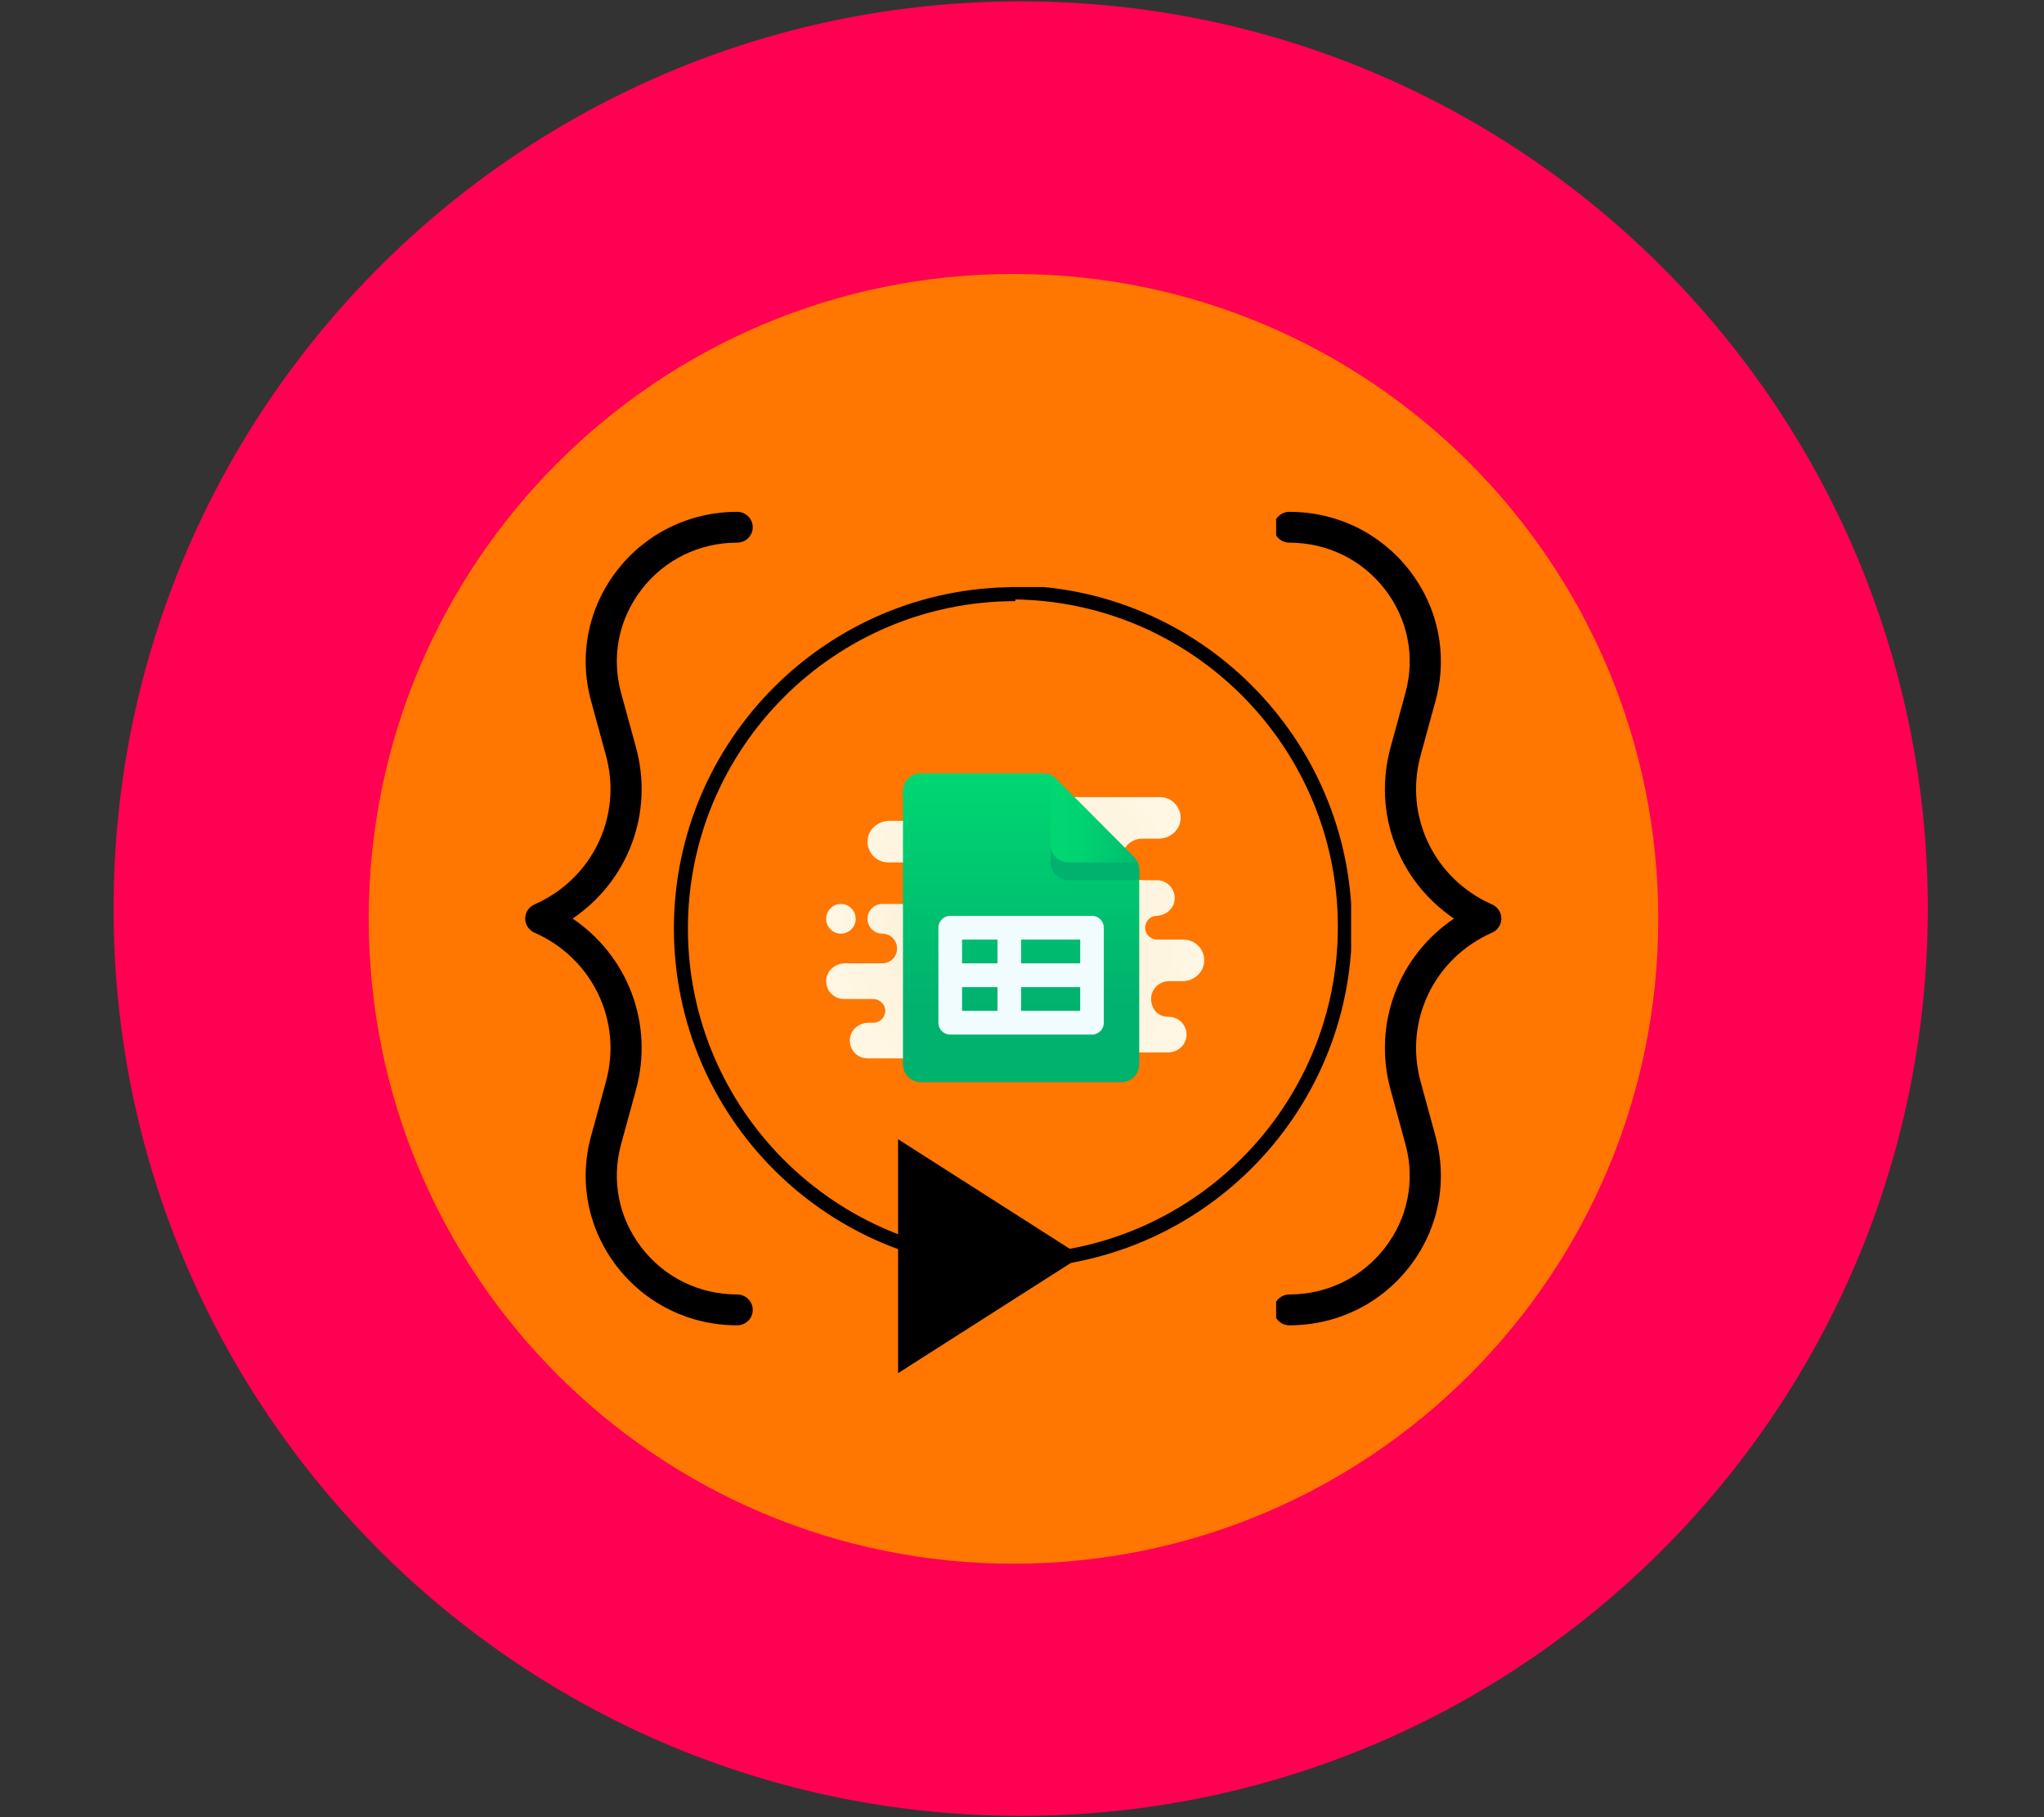 <svg xmlns="http://www.w3.org/2000/svg" xmlns:xlink="http://www.w3.org/1999/xlink" width="225" zoomAndPan="magnify" viewBox="0 0 168.75 150" height="200" preserveAspectRatio="xMidYMid meet" version="1.0"><rect x="0" y="0" width="168.75" height="150" fill="#333333" stroke="none"/><defs><clipPath id="id1"><path d="M 9 0.109 L 160 0.109 L 160 149.887 L 9 149.887 Z M 9 0.109 " clip-rule="nonzero"/></clipPath><clipPath id="id2"><path d="M 43.363 42.164 L 62.152 42.164 L 62.152 109.488 L 43.363 109.488 Z M 43.363 42.164 " clip-rule="nonzero"/></clipPath><clipPath id="id3"><path d="M 105.355 42.164 L 123.945 42.164 L 123.945 109.488 L 105.355 109.488 Z M 105.355 42.164 " clip-rule="nonzero"/></clipPath><clipPath id="id4"><path d="M 55.637 48.461 L 83.816 48.461 L 83.816 104.824 L 55.637 104.824 Z M 55.637 48.461 " clip-rule="nonzero"/></clipPath><clipPath id="id5"><path d="M 83.43 48.461 L 111.547 48.461 L 111.547 104.688 L 83.43 104.688 Z M 83.43 48.461 " clip-rule="nonzero"/></clipPath><clipPath id="id6"><path d="M 68.156 65 L 99.469 65 L 99.469 88 L 68.156 88 Z M 68.156 65 " clip-rule="nonzero"/></clipPath><clipPath id="id7"><path d="M 95.254 83.281 C 95.496 83.719 95.988 83.938 96.488 83.934 C 97.344 83.93 98.027 84.66 97.953 85.531 C 97.887 86.305 97.195 86.875 96.422 86.875 L 91.617 86.875 L 91.617 87.363 L 71.621 87.363 C 70.785 87.363 70.113 86.664 70.16 85.816 C 70.199 85.02 70.91 84.422 71.703 84.422 L 72.109 84.422 C 72.699 84.422 73.168 83.891 73.07 83.277 C 72.992 82.797 72.543 82.461 72.055 82.461 L 69.668 82.461 C 68.836 82.461 68.164 81.762 68.207 80.914 C 68.25 80.117 68.961 79.52 69.754 79.52 L 72.84 79.52 C 73.512 79.52 74.059 78.973 74.059 78.297 C 74.059 77.617 73.512 77.07 72.84 77.07 C 72.168 77.07 71.621 76.523 71.621 75.844 C 71.621 75.168 72.168 74.617 72.84 74.617 L 76.984 74.617 L 76.984 71.188 L 73.328 71.188 C 72.355 71.188 71.57 70.367 71.621 69.379 C 71.672 68.453 72.5 67.758 73.426 67.758 L 76.984 67.758 L 76.984 65.797 L 95.766 65.797 C 96.738 65.797 97.52 66.613 97.469 67.602 C 97.422 68.531 96.59 69.227 95.668 69.227 L 94.301 69.227 C 93.328 69.227 92.543 70.047 92.598 71.035 C 92.645 71.961 93.473 72.656 94.398 72.656 L 95.52 72.656 C 96.387 72.656 97.078 73.414 96.973 74.309 C 96.887 75.047 96.219 75.57 95.477 75.602 C 94.895 75.625 94.441 76.164 94.562 76.781 C 94.656 77.242 95.094 77.559 95.562 77.559 L 97.715 77.559 C 98.688 77.559 99.473 78.379 99.418 79.367 C 99.371 80.297 98.543 80.992 97.617 80.992 L 96.496 80.992 C 95.426 80.992 94.625 82.145 95.254 83.281 Z M 69.426 77.07 C 70.098 77.07 70.645 76.523 70.645 75.844 C 70.645 75.168 70.098 74.617 69.426 74.617 C 68.75 74.617 68.207 75.168 68.207 75.844 C 68.207 76.523 68.75 77.07 69.426 77.07 Z M 69.426 77.07 " clip-rule="nonzero"/></clipPath><radialGradient gradientTransform="matrix(0.997, 0, 0, -1.003, 68.206, -49.851)" gradientUnits="userSpaceOnUse" xlink:type="simple" r="16.137" xlink:actuate="onLoad" cx="15.647" id="id8" cy="-126.112" xlink:show="other" fx="15.647" fy="-126.112"><stop stop-opacity="1" stop-color="rgb(94.299%, 87.048%, 71.419%)" offset="0"/><stop stop-opacity="1" stop-color="rgb(94.916%, 87.833%, 73.627%)" offset="0.004"/><stop stop-opacity="1" stop-color="rgb(94.98%, 87.952%, 73.959%)" offset="0.016"/><stop stop-opacity="1" stop-color="rgb(95.07%, 88.121%, 74.249%)" offset="0.027"/><stop stop-opacity="1" stop-color="rgb(95.16%, 88.292%, 74.539%)" offset="0.039"/><stop stop-opacity="1" stop-color="rgb(95.25%, 88.463%, 74.831%)" offset="0.051"/><stop stop-opacity="1" stop-color="rgb(95.34%, 88.632%, 75.121%)" offset="0.062"/><stop stop-opacity="1" stop-color="rgb(95.43%, 88.803%, 75.41%)" offset="0.074"/><stop stop-opacity="1" stop-color="rgb(95.52%, 88.972%, 75.702%)" offset="0.086"/><stop stop-opacity="1" stop-color="rgb(95.61%, 89.143%, 75.992%)" offset="0.098"/><stop stop-opacity="1" stop-color="rgb(95.7%, 89.313%, 76.283%)" offset="0.109"/><stop stop-opacity="1" stop-color="rgb(95.79%, 89.484%, 76.573%)" offset="0.121"/><stop stop-opacity="1" stop-color="rgb(95.88%, 89.655%, 76.863%)" offset="0.133"/><stop stop-opacity="1" stop-color="rgb(95.97%, 89.824%, 77.155%)" offset="0.145"/><stop stop-opacity="1" stop-color="rgb(96.06%, 89.995%, 77.444%)" offset="0.156"/><stop stop-opacity="1" stop-color="rgb(96.152%, 90.164%, 77.734%)" offset="0.168"/><stop stop-opacity="1" stop-color="rgb(96.242%, 90.335%, 78.026%)" offset="0.18"/><stop stop-opacity="1" stop-color="rgb(96.332%, 90.506%, 78.316%)" offset="0.191"/><stop stop-opacity="1" stop-color="rgb(96.422%, 90.675%, 78.606%)" offset="0.203"/><stop stop-opacity="1" stop-color="rgb(96.512%, 90.846%, 78.897%)" offset="0.215"/><stop stop-opacity="1" stop-color="rgb(96.602%, 91.016%, 79.187%)" offset="0.227"/><stop stop-opacity="1" stop-color="rgb(96.692%, 91.187%, 79.477%)" offset="0.238"/><stop stop-opacity="1" stop-color="rgb(96.782%, 91.357%, 79.768%)" offset="0.25"/><stop stop-opacity="1" stop-color="rgb(96.857%, 91.499%, 80.009%)" offset="0.262"/><stop stop-opacity="1" stop-color="rgb(96.918%, 91.612%, 80.203%)" offset="0.27"/><stop stop-opacity="1" stop-color="rgb(96.977%, 91.725%, 80.397%)" offset="0.277"/><stop stop-opacity="1" stop-color="rgb(97.038%, 91.84%, 80.591%)" offset="0.285"/><stop stop-opacity="1" stop-color="rgb(97.098%, 91.953%, 80.785%)" offset="0.293"/><stop stop-opacity="1" stop-color="rgb(97.157%, 92.065%, 80.978%)" offset="0.301"/><stop stop-opacity="1" stop-color="rgb(97.218%, 92.18%, 81.172%)" offset="0.309"/><stop stop-opacity="1" stop-color="rgb(97.278%, 92.293%, 81.366%)" offset="0.316"/><stop stop-opacity="1" stop-color="rgb(97.339%, 92.407%, 81.558%)" offset="0.324"/><stop stop-opacity="1" stop-color="rgb(97.398%, 92.52%, 81.752%)" offset="0.332"/><stop stop-opacity="1" stop-color="rgb(97.458%, 92.633%, 81.946%)" offset="0.34"/><stop stop-opacity="1" stop-color="rgb(97.519%, 92.747%, 82.14%)" offset="0.348"/><stop stop-opacity="1" stop-color="rgb(97.612%, 92.905%, 82.416%)" offset="0.355"/><stop stop-opacity="1" stop-color="rgb(97.734%, 93.088%, 82.744%)" offset="0.375"/><stop stop-opacity="1" stop-color="rgb(97.838%, 93.234%, 83.009%)" offset="0.395"/><stop stop-opacity="1" stop-color="rgb(97.931%, 93.364%, 83.246%)" offset="0.41"/><stop stop-opacity="1" stop-color="rgb(98.024%, 93.494%, 83.482%)" offset="0.426"/><stop stop-opacity="1" stop-color="rgb(98.116%, 93.623%, 83.719%)" offset="0.441"/><stop stop-opacity="1" stop-color="rgb(98.209%, 93.753%, 83.955%)" offset="0.457"/><stop stop-opacity="1" stop-color="rgb(98.302%, 93.883%, 84.192%)" offset="0.473"/><stop stop-opacity="1" stop-color="rgb(98.395%, 94.012%, 84.428%)" offset="0.488"/><stop stop-opacity="1" stop-color="rgb(98.476%, 94.127%, 84.636%)" offset="0.504"/><stop stop-opacity="1" stop-color="rgb(98.546%, 94.225%, 84.813%)" offset="0.516"/><stop stop-opacity="1" stop-color="rgb(98.615%, 94.322%, 84.99%)" offset="0.527"/><stop stop-opacity="1" stop-color="rgb(98.685%, 94.418%, 85.167%)" offset="0.539"/><stop stop-opacity="1" stop-color="rgb(98.753%, 94.516%, 85.344%)" offset="0.551"/><stop stop-opacity="1" stop-color="rgb(98.824%, 94.614%, 85.522%)" offset="0.562"/><stop stop-opacity="1" stop-color="rgb(98.927%, 94.76%, 85.788%)" offset="0.574"/><stop stop-opacity="1" stop-color="rgb(99.066%, 94.954%, 86.142%)" offset="0.598"/><stop stop-opacity="1" stop-color="rgb(99.207%, 95.149%, 86.497%)" offset="0.621"/><stop stop-opacity="1" stop-color="rgb(99.333%, 95.328%, 86.823%)" offset="0.645"/><stop stop-opacity="1" stop-color="rgb(99.449%, 95.49%, 87.119%)" offset="0.664"/><stop stop-opacity="1" stop-color="rgb(99.568%, 95.682%, 87.457%)" offset="0.684"/><stop stop-opacity="1" stop-color="rgb(99.651%, 95.856%, 87.747%)" offset="0.723"/><stop stop-opacity="1" stop-color="rgb(99.71%, 96.034%, 88.031%)" offset="0.754"/><stop stop-opacity="1" stop-color="rgb(99.78%, 96.245%, 88.364%)" offset="0.812"/><stop stop-opacity="1" stop-color="rgb(99.835%, 96.408%, 88.622%)" offset="0.859"/><stop stop-opacity="1" stop-color="rgb(99.893%, 96.579%, 88.893%)" offset="0.895"/><stop stop-opacity="1" stop-color="rgb(99.963%, 96.79%, 89.226%)" offset="0.945"/><stop stop-opacity="1" stop-color="rgb(100%, 96.899%, 89.4%)" offset="1"/></radialGradient><clipPath id="id9"><path d="M 74 63.797 L 95 63.797 L 95 89.371 L 74 89.371 Z M 74 63.797 " clip-rule="nonzero"/></clipPath><clipPath id="id10"><path d="M 92.594 89.324 L 76.012 89.324 C 75.203 89.324 74.547 88.668 74.547 87.855 L 74.547 65.305 C 74.547 64.492 75.203 63.836 76.012 63.836 L 86.133 63.836 C 86.523 63.836 86.895 63.988 87.168 64.266 L 93.629 70.758 C 93.902 71.031 94.055 71.406 94.055 71.797 L 94.055 87.855 C 94.055 88.668 93.402 89.324 92.594 89.324 Z M 92.594 89.324 " clip-rule="nonzero"/></clipPath><linearGradient x1="33" gradientTransform="matrix(0.488, 0, 0, -0.49, 68.206, -49.851)" y1="-231.908" x2="33" gradientUnits="userSpaceOnUse" y2="-283.908" xlink:type="simple" xlink:actuate="onLoad" id="id11" xlink:show="other"><stop stop-opacity="1" stop-color="rgb(0%, 84.299%, 44.699%)" offset="0"/><stop stop-opacity="1" stop-color="rgb(0%, 84.146%, 44.682%)" offset="0.016"/><stop stop-opacity="1" stop-color="rgb(0%, 83.842%, 44.649%)" offset="0.031"/><stop stop-opacity="1" stop-color="rgb(0%, 83.539%, 44.615%)" offset="0.047"/><stop stop-opacity="1" stop-color="rgb(0%, 83.235%, 44.582%)" offset="0.062"/><stop stop-opacity="1" stop-color="rgb(0%, 82.932%, 44.548%)" offset="0.078"/><stop stop-opacity="1" stop-color="rgb(0%, 82.628%, 44.514%)" offset="0.094"/><stop stop-opacity="1" stop-color="rgb(0%, 82.324%, 44.481%)" offset="0.109"/><stop stop-opacity="1" stop-color="rgb(0%, 82.021%, 44.447%)" offset="0.125"/><stop stop-opacity="1" stop-color="rgb(0%, 81.717%, 44.414%)" offset="0.141"/><stop stop-opacity="1" stop-color="rgb(0%, 81.413%, 44.38%)" offset="0.156"/><stop stop-opacity="1" stop-color="rgb(0%, 81.11%, 44.347%)" offset="0.172"/><stop stop-opacity="1" stop-color="rgb(0%, 80.806%, 44.315%)" offset="0.188"/><stop stop-opacity="1" stop-color="rgb(0%, 80.502%, 44.281%)" offset="0.203"/><stop stop-opacity="1" stop-color="rgb(0%, 80.199%, 44.247%)" offset="0.219"/><stop stop-opacity="1" stop-color="rgb(0%, 79.895%, 44.214%)" offset="0.234"/><stop stop-opacity="1" stop-color="rgb(0%, 79.591%, 44.18%)" offset="0.25"/><stop stop-opacity="1" stop-color="rgb(0%, 79.288%, 44.147%)" offset="0.266"/><stop stop-opacity="1" stop-color="rgb(0%, 78.984%, 44.113%)" offset="0.281"/><stop stop-opacity="1" stop-color="rgb(0%, 78.68%, 44.08%)" offset="0.297"/><stop stop-opacity="1" stop-color="rgb(0%, 78.377%, 44.046%)" offset="0.312"/><stop stop-opacity="1" stop-color="rgb(0%, 78.073%, 44.012%)" offset="0.328"/><stop stop-opacity="1" stop-color="rgb(0%, 77.769%, 43.979%)" offset="0.344"/><stop stop-opacity="1" stop-color="rgb(0%, 77.466%, 43.945%)" offset="0.359"/><stop stop-opacity="1" stop-color="rgb(0%, 77.162%, 43.912%)" offset="0.375"/><stop stop-opacity="1" stop-color="rgb(0%, 76.859%, 43.878%)" offset="0.391"/><stop stop-opacity="1" stop-color="rgb(0%, 76.553%, 43.845%)" offset="0.406"/><stop stop-opacity="1" stop-color="rgb(0%, 76.25%, 43.811%)" offset="0.422"/><stop stop-opacity="1" stop-color="rgb(0%, 75.946%, 43.777%)" offset="0.438"/><stop stop-opacity="1" stop-color="rgb(0%, 75.642%, 43.744%)" offset="0.453"/><stop stop-opacity="1" stop-color="rgb(0%, 75.339%, 43.71%)" offset="0.469"/><stop stop-opacity="1" stop-color="rgb(0%, 75.035%, 43.677%)" offset="0.484"/><stop stop-opacity="1" stop-color="rgb(0%, 74.731%, 43.643%)" offset="0.5"/><stop stop-opacity="1" stop-color="rgb(0%, 74.428%, 43.61%)" offset="0.516"/><stop stop-opacity="1" stop-color="rgb(0%, 74.124%, 43.576%)" offset="0.531"/><stop stop-opacity="1" stop-color="rgb(0%, 73.82%, 43.542%)" offset="0.547"/><stop stop-opacity="1" stop-color="rgb(0%, 73.517%, 43.509%)" offset="0.562"/><stop stop-opacity="1" stop-color="rgb(0%, 73.213%, 43.475%)" offset="0.578"/><stop stop-opacity="1" stop-color="rgb(0%, 72.91%, 43.442%)" offset="0.594"/><stop stop-opacity="1" stop-color="rgb(0%, 72.606%, 43.41%)" offset="0.609"/><stop stop-opacity="1" stop-color="rgb(0%, 72.302%, 43.376%)" offset="0.625"/><stop stop-opacity="1" stop-color="rgb(0%, 71.999%, 43.343%)" offset="0.641"/><stop stop-opacity="1" stop-color="rgb(0%, 71.695%, 43.309%)" offset="0.656"/><stop stop-opacity="1" stop-color="rgb(0%, 71.391%, 43.275%)" offset="0.672"/><stop stop-opacity="1" stop-color="rgb(0%, 71.088%, 43.242%)" offset="0.688"/><stop stop-opacity="1" stop-color="rgb(0%, 70.784%, 43.208%)" offset="0.703"/><stop stop-opacity="1" stop-color="rgb(0%, 70.48%, 43.175%)" offset="0.719"/><stop stop-opacity="1" stop-color="rgb(0%, 70.177%, 43.141%)" offset="0.734"/><stop stop-opacity="1" stop-color="rgb(0%, 69.913%, 43.112%)" offset="0.75"/><stop stop-opacity="1" stop-color="rgb(0%, 69.8%, 43.1%)" offset="1"/></linearGradient><clipPath id="id12"><path d="M 86 64 L 95 64 L 95 73 L 86 73 Z M 86 64 " clip-rule="nonzero"/></clipPath><clipPath id="id13"><path d="M 89.668 67.758 C 88.859 67.758 86.742 65.137 86.742 64.324 L 86.742 71.188 C 86.742 72 87.395 72.656 88.203 72.656 L 94.055 72.656 L 94.055 71.797 C 94.055 71.586 94.008 71.379 93.922 71.188 Z M 89.668 67.758 " clip-rule="nonzero"/></clipPath><linearGradient x1="45.5" gradientTransform="matrix(0.488, 0, 0, 0.49, 68.206, 60.848)" y1="7.092" x2="45.5" gradientUnits="userSpaceOnUse" y2="24.092" xlink:type="simple" xlink:actuate="onLoad" id="id14" xlink:show="other"><stop stop-opacity="1" stop-color="rgb(0%, 84.299%, 44.699%)" offset="0"/><stop stop-opacity="1" stop-color="rgb(0%, 84.146%, 44.682%)" offset="0.016"/><stop stop-opacity="1" stop-color="rgb(0%, 83.842%, 44.649%)" offset="0.031"/><stop stop-opacity="1" stop-color="rgb(0%, 83.539%, 44.615%)" offset="0.047"/><stop stop-opacity="1" stop-color="rgb(0%, 83.235%, 44.582%)" offset="0.062"/><stop stop-opacity="1" stop-color="rgb(0%, 82.932%, 44.548%)" offset="0.078"/><stop stop-opacity="1" stop-color="rgb(0%, 82.628%, 44.514%)" offset="0.094"/><stop stop-opacity="1" stop-color="rgb(0%, 82.324%, 44.481%)" offset="0.109"/><stop stop-opacity="1" stop-color="rgb(0%, 82.021%, 44.447%)" offset="0.125"/><stop stop-opacity="1" stop-color="rgb(0%, 81.717%, 44.414%)" offset="0.141"/><stop stop-opacity="1" stop-color="rgb(0%, 81.413%, 44.38%)" offset="0.156"/><stop stop-opacity="1" stop-color="rgb(0%, 81.11%, 44.347%)" offset="0.172"/><stop stop-opacity="1" stop-color="rgb(0%, 80.806%, 44.315%)" offset="0.188"/><stop stop-opacity="1" stop-color="rgb(0%, 80.502%, 44.281%)" offset="0.203"/><stop stop-opacity="1" stop-color="rgb(0%, 80.199%, 44.247%)" offset="0.219"/><stop stop-opacity="1" stop-color="rgb(0%, 79.895%, 44.214%)" offset="0.234"/><stop stop-opacity="1" stop-color="rgb(0%, 79.591%, 44.18%)" offset="0.25"/><stop stop-opacity="1" stop-color="rgb(0%, 79.288%, 44.147%)" offset="0.266"/><stop stop-opacity="1" stop-color="rgb(0%, 78.984%, 44.113%)" offset="0.281"/><stop stop-opacity="1" stop-color="rgb(0%, 78.68%, 44.08%)" offset="0.297"/><stop stop-opacity="1" stop-color="rgb(0%, 78.377%, 44.046%)" offset="0.312"/><stop stop-opacity="1" stop-color="rgb(0%, 78.073%, 44.012%)" offset="0.328"/><stop stop-opacity="1" stop-color="rgb(0%, 77.769%, 43.979%)" offset="0.344"/><stop stop-opacity="1" stop-color="rgb(0%, 77.466%, 43.945%)" offset="0.359"/><stop stop-opacity="1" stop-color="rgb(0%, 77.162%, 43.912%)" offset="0.375"/><stop stop-opacity="1" stop-color="rgb(0%, 76.859%, 43.878%)" offset="0.391"/><stop stop-opacity="1" stop-color="rgb(0%, 76.553%, 43.845%)" offset="0.406"/><stop stop-opacity="1" stop-color="rgb(0%, 76.25%, 43.811%)" offset="0.422"/><stop stop-opacity="1" stop-color="rgb(0%, 75.946%, 43.777%)" offset="0.438"/><stop stop-opacity="1" stop-color="rgb(0%, 75.642%, 43.744%)" offset="0.453"/><stop stop-opacity="1" stop-color="rgb(0%, 75.339%, 43.71%)" offset="0.469"/><stop stop-opacity="1" stop-color="rgb(0%, 75.035%, 43.677%)" offset="0.484"/><stop stop-opacity="1" stop-color="rgb(0%, 74.731%, 43.643%)" offset="0.5"/><stop stop-opacity="1" stop-color="rgb(0%, 74.428%, 43.61%)" offset="0.516"/><stop stop-opacity="1" stop-color="rgb(0%, 74.124%, 43.576%)" offset="0.531"/><stop stop-opacity="1" stop-color="rgb(0%, 73.82%, 43.542%)" offset="0.547"/><stop stop-opacity="1" stop-color="rgb(0%, 73.517%, 43.509%)" offset="0.562"/><stop stop-opacity="1" stop-color="rgb(0%, 73.213%, 43.475%)" offset="0.578"/><stop stop-opacity="1" stop-color="rgb(0%, 72.91%, 43.442%)" offset="0.594"/><stop stop-opacity="1" stop-color="rgb(0%, 72.606%, 43.41%)" offset="0.609"/><stop stop-opacity="1" stop-color="rgb(0%, 72.302%, 43.376%)" offset="0.625"/><stop stop-opacity="1" stop-color="rgb(0%, 71.999%, 43.343%)" offset="0.641"/><stop stop-opacity="1" stop-color="rgb(0%, 71.695%, 43.309%)" offset="0.656"/><stop stop-opacity="1" stop-color="rgb(0%, 71.391%, 43.275%)" offset="0.672"/><stop stop-opacity="1" stop-color="rgb(0%, 71.088%, 43.242%)" offset="0.688"/><stop stop-opacity="1" stop-color="rgb(0%, 70.784%, 43.208%)" offset="0.703"/><stop stop-opacity="1" stop-color="rgb(0%, 70.48%, 43.175%)" offset="0.719"/><stop stop-opacity="1" stop-color="rgb(0%, 70.177%, 43.141%)" offset="0.734"/><stop stop-opacity="1" stop-color="rgb(0%, 69.913%, 43.112%)" offset="0.75"/><stop stop-opacity="1" stop-color="rgb(0%, 69.8%, 43.1%)" offset="1"/></linearGradient><clipPath id="id15"><path d="M 86 63.797 L 94 63.797 L 94 72 L 86 72 Z M 86 63.797 " clip-rule="nonzero"/></clipPath><clipPath id="id16"><path d="M 93.629 70.758 L 87.168 64.266 C 87.043 64.141 86.898 64.043 86.742 63.973 L 86.742 69.715 C 86.742 70.527 87.395 71.188 88.203 71.188 L 93.922 71.188 C 93.848 71.031 93.754 70.883 93.629 70.758 Z M 93.629 70.758 " clip-rule="nonzero"/></clipPath><linearGradient x1="38" gradientTransform="matrix(0.488, 0, 0, -0.49, 68.206, -49.851)" y1="-239.547" x2="52.721" gradientUnits="userSpaceOnUse" y2="-239.547" xlink:type="simple" xlink:actuate="onLoad" id="id17" xlink:show="other"><stop stop-opacity="1" stop-color="rgb(0%, 84.299%, 44.699%)" offset="0"/><stop stop-opacity="1" stop-color="rgb(0%, 84.135%, 44.699%)" offset="0.062"/><stop stop-opacity="1" stop-color="rgb(0%, 83.809%, 44.699%)" offset="0.125"/><stop stop-opacity="1" stop-color="rgb(0%, 83.484%, 44.699%)" offset="0.188"/><stop stop-opacity="1" stop-color="rgb(0%, 83.157%, 44.699%)" offset="0.25"/><stop stop-opacity="1" stop-color="rgb(0%, 82.831%, 44.699%)" offset="0.312"/><stop stop-opacity="1" stop-color="rgb(0%, 82.585%, 44.699%)" offset="0.344"/><stop stop-opacity="1" stop-color="rgb(0%, 82.381%, 44.687%)" offset="0.375"/><stop stop-opacity="1" stop-color="rgb(0%, 82.158%, 44.661%)" offset="0.391"/><stop stop-opacity="1" stop-color="rgb(0%, 81.96%, 44.63%)" offset="0.406"/><stop stop-opacity="1" stop-color="rgb(0%, 81.761%, 44.598%)" offset="0.422"/><stop stop-opacity="1" stop-color="rgb(0%, 81.563%, 44.568%)" offset="0.438"/><stop stop-opacity="1" stop-color="rgb(0%, 81.364%, 44.536%)" offset="0.453"/><stop stop-opacity="1" stop-color="rgb(0%, 81.166%, 44.505%)" offset="0.469"/><stop stop-opacity="1" stop-color="rgb(0%, 80.968%, 44.475%)" offset="0.484"/><stop stop-opacity="1" stop-color="rgb(0%, 80.769%, 44.443%)" offset="0.5"/><stop stop-opacity="1" stop-color="rgb(0%, 80.571%, 44.412%)" offset="0.516"/><stop stop-opacity="1" stop-color="rgb(0%, 80.373%, 44.38%)" offset="0.531"/><stop stop-opacity="1" stop-color="rgb(0%, 80.174%, 44.35%)" offset="0.547"/><stop stop-opacity="1" stop-color="rgb(0%, 79.976%, 44.319%)" offset="0.562"/><stop stop-opacity="1" stop-color="rgb(0%, 79.776%, 44.287%)" offset="0.578"/><stop stop-opacity="1" stop-color="rgb(0%, 79.578%, 44.257%)" offset="0.594"/><stop stop-opacity="1" stop-color="rgb(0%, 79.379%, 44.225%)" offset="0.609"/><stop stop-opacity="1" stop-color="rgb(0%, 79.181%, 44.194%)" offset="0.625"/><stop stop-opacity="1" stop-color="rgb(0%, 78.983%, 44.164%)" offset="0.641"/><stop stop-opacity="1" stop-color="rgb(0%, 78.784%, 44.131%)" offset="0.656"/><stop stop-opacity="1" stop-color="rgb(0%, 78.586%, 44.101%)" offset="0.672"/><stop stop-opacity="1" stop-color="rgb(0%, 78.387%, 44.069%)" offset="0.688"/><stop stop-opacity="1" stop-color="rgb(0%, 78.189%, 44.038%)" offset="0.703"/><stop stop-opacity="1" stop-color="rgb(0%, 77.991%, 44.008%)" offset="0.719"/><stop stop-opacity="1" stop-color="rgb(0%, 77.792%, 43.976%)" offset="0.734"/><stop stop-opacity="1" stop-color="rgb(0%, 77.594%, 43.945%)" offset="0.75"/><stop stop-opacity="1" stop-color="rgb(0%, 77.394%, 43.913%)" offset="0.766"/><stop stop-opacity="1" stop-color="rgb(0%, 77.138%, 43.881%)" offset="0.781"/><stop stop-opacity="1" stop-color="rgb(0%, 76.823%, 43.849%)" offset="0.797"/><stop stop-opacity="1" stop-color="rgb(0%, 76.511%, 43.816%)" offset="0.812"/><stop stop-opacity="1" stop-color="rgb(0%, 76.198%, 43.782%)" offset="0.828"/><stop stop-opacity="1" stop-color="rgb(0%, 75.885%, 43.748%)" offset="0.844"/><stop stop-opacity="1" stop-color="rgb(0%, 75.571%, 43.715%)" offset="0.859"/><stop stop-opacity="1" stop-color="rgb(0%, 75.258%, 43.681%)" offset="0.875"/><stop stop-opacity="1" stop-color="rgb(0%, 74.945%, 43.648%)" offset="0.891"/><stop stop-opacity="1" stop-color="rgb(0%, 74.631%, 43.614%)" offset="0.906"/><stop stop-opacity="1" stop-color="rgb(0%, 74.318%, 43.581%)" offset="0.922"/><stop stop-opacity="1" stop-color="rgb(0%, 74.005%, 43.549%)" offset="0.938"/><stop stop-opacity="1" stop-color="rgb(0%, 73.692%, 43.515%)" offset="0.953"/><stop stop-opacity="1" stop-color="rgb(0%, 73.378%, 43.481%)" offset="0.969"/><stop stop-opacity="1" stop-color="rgb(0%, 73.065%, 43.448%)" offset="0.984"/><stop stop-opacity="1" stop-color="rgb(0%, 72.752%, 43.414%)" offset="1"/></linearGradient><clipPath id="id18"><path d="M 74.145 94.039 L 89.277 94.039 L 89.277 113.348 L 74.145 113.348 Z M 74.145 94.039 " clip-rule="nonzero"/></clipPath></defs><g clip-path="url(#id1)"><path fill="rgb(100%, 0%, 32.159%)" d="M 84.266 0.109 C 42.906 0.109 9.375 33.641 9.375 75.004 C 9.375 116.363 42.906 149.895 84.266 149.895 C 125.629 149.895 159.156 116.363 159.156 75.004 C 159.156 33.641 125.629 0.109 84.266 0.109 " fill-opacity="1" fill-rule="nonzero"/></g><path fill="rgb(100%, 46.269%, 0%)" d="M 83.676 22.613 C 54.273 22.613 30.441 46.445 30.441 75.844 C 30.441 105.242 54.273 129.078 83.676 129.078 C 113.074 129.078 136.906 105.242 136.906 75.844 C 136.906 46.445 113.074 22.613 83.676 22.613 " fill-opacity="1" fill-rule="nonzero"/><g clip-path="url(#id2)"><path fill="rgb(0%, 0%, 0%)" d="M 60.859 109.398 C 56.938 109.398 53.316 107.629 50.934 104.547 C 48.551 101.465 47.77 97.547 48.793 93.797 L 50.027 89.281 C 51.398 84.27 48.914 79.098 44.121 76.984 C 43.66 76.781 43.359 76.324 43.359 75.824 C 43.359 75.32 43.66 74.867 44.121 74.66 C 48.914 72.547 51.398 67.375 50.027 62.363 L 48.793 57.848 C 47.77 54.102 48.551 50.184 50.934 47.098 C 53.316 44.016 56.938 42.25 60.859 42.25 C 61.57 42.25 62.145 42.816 62.145 43.52 C 62.145 44.223 61.57 44.793 60.859 44.793 C 57.742 44.793 54.867 46.195 52.977 48.645 C 51.082 51.094 50.461 54.207 51.273 57.184 L 52.508 61.699 C 53.996 67.148 51.824 72.746 47.273 75.824 C 51.824 78.898 53.996 84.496 52.508 89.945 L 51.273 94.461 C 50.461 97.438 51.082 100.551 52.977 103 C 54.867 105.449 57.742 106.852 60.859 106.852 C 61.57 106.852 62.145 107.422 62.145 108.125 C 62.145 108.828 61.57 109.398 60.859 109.398 " fill-opacity="1" fill-rule="nonzero"/></g><g clip-path="url(#id3)"><path fill="rgb(0%, 0%, 0%)" d="M 106.449 109.398 C 110.375 109.398 113.992 107.629 116.375 104.547 C 118.762 101.465 119.539 97.547 118.516 93.797 L 117.281 89.281 C 115.914 84.27 118.395 79.098 123.188 76.984 C 123.652 76.781 123.949 76.324 123.949 75.824 C 123.949 75.32 123.652 74.867 123.188 74.66 C 118.395 72.547 115.914 67.375 117.281 62.363 L 118.516 57.848 C 119.539 54.102 118.762 50.184 116.375 47.098 C 113.992 44.016 110.375 42.25 106.449 42.25 C 105.742 42.25 105.164 42.816 105.164 43.52 C 105.164 44.223 105.742 44.793 106.449 44.793 C 109.566 44.793 112.441 46.195 114.336 48.645 C 116.23 51.094 116.848 54.207 116.035 57.184 L 114.801 61.699 C 113.312 67.148 115.484 72.746 120.039 75.824 C 115.484 78.898 113.312 84.496 114.801 89.945 L 116.035 94.461 C 116.848 97.438 116.23 100.551 114.336 103 C 112.441 105.449 109.566 106.852 106.449 106.852 C 105.742 106.852 105.164 107.422 105.164 108.125 C 105.164 108.828 105.742 109.398 106.449 109.398 " fill-opacity="1" fill-rule="nonzero"/></g><g clip-path="url(#id4)"><path fill="rgb(0%, 0%, 0%)" d="M 83.82 48.465 L 83.82 49.621 C 68.918 49.621 56.793 61.746 56.793 76.645 C 56.793 91.543 68.918 103.668 83.82 103.668 L 83.82 104.824 C 68.277 104.824 55.637 92.184 55.637 76.645 C 55.637 61.105 68.277 48.465 83.82 48.465 Z M 83.82 48.465 " fill-opacity="1" fill-rule="nonzero"/></g><g clip-path="url(#id5)"><path fill="rgb(0%, 0%, 0%)" d="M 83.43 104.684 L 83.43 103.527 C 98.332 103.527 110.453 91.402 110.453 76.504 C 110.453 61.605 98.332 49.48 83.43 49.48 L 83.43 48.324 C 98.969 48.324 111.613 60.965 111.613 76.504 C 111.613 92.043 98.969 104.684 83.43 104.684 Z M 83.43 104.684 " fill-opacity="1" fill-rule="nonzero"/></g><g clip-path="url(#id6)"><g clip-path="url(#id7)"><path fill="url(#id8)" d="M 68.164 87.363 L 68.164 65.797 L 99.469 65.797 L 99.469 87.363 Z M 68.164 87.363 " fill-rule="nonzero"/></g></g><g clip-path="url(#id9)"><g clip-path="url(#id10)"><path fill="url(#id11)" d="M 74.547 89.324 L 74.547 63.836 L 94.055 63.836 L 94.055 89.324 Z M 74.547 89.324 " fill-rule="nonzero"/></g></g><g clip-path="url(#id12)"><g clip-path="url(#id13)"><path fill="url(#id14)" d="M 86.742 64.324 L 86.742 72.656 L 94.055 72.656 L 94.055 64.324 Z M 86.742 64.324 " fill-rule="nonzero"/></g></g><g clip-path="url(#id15)"><g clip-path="url(#id16)"><path fill="url(#id17)" d="M 86.742 71.188 L 86.742 63.973 L 93.922 63.973 L 93.922 71.188 Z M 86.742 71.188 " fill-rule="nonzero"/></g></g><path fill="rgb(94.51%, 98.819%, 100%)" d="M 90.156 85.402 L 78.449 85.402 C 77.91 85.402 77.473 84.965 77.473 84.422 C 77.473 83.883 77.91 83.441 78.449 83.441 L 90.156 83.441 C 90.695 83.441 91.129 83.883 91.129 84.422 C 91.129 84.965 90.695 85.402 90.156 85.402 Z M 83.812 79.52 L 89.91 79.52 C 90.449 79.52 90.887 79.961 90.887 80.5 C 90.887 81.043 90.449 81.48 89.91 81.48 L 83.812 81.48 C 83.273 81.48 82.84 81.043 82.84 80.5 C 82.84 79.961 83.273 79.52 83.812 79.52 Z M 78.449 79.52 L 82.84 79.52 C 83.379 79.52 83.812 79.961 83.812 80.5 C 83.812 81.043 83.379 81.48 82.84 81.48 L 78.449 81.48 C 77.91 81.48 77.473 81.043 77.473 80.5 C 77.473 79.961 77.91 79.52 78.449 79.52 Z M 79.426 76.578 L 79.426 84.422 C 79.426 84.965 78.988 85.16 78.449 85.16 L 78.449 85.402 C 77.91 85.402 77.473 84.965 77.473 84.422 L 77.473 76.578 C 77.473 76.039 77.91 75.598 78.449 75.598 C 78.988 75.598 79.426 76.039 79.426 76.578 Z M 84.301 76.578 L 84.301 84.422 C 84.301 84.965 83.863 85.16 83.324 85.16 L 83.324 85.402 C 82.789 85.402 82.352 84.965 82.352 84.422 L 82.352 76.578 C 82.352 76.039 82.789 75.598 83.324 75.598 C 83.863 75.598 84.301 76.039 84.301 76.578 Z M 91.129 76.578 L 91.129 84.422 C 91.129 84.965 90.695 85.402 90.156 85.402 L 90.156 85.16 C 89.617 85.16 89.18 84.965 89.18 84.422 L 89.18 76.578 C 89.18 76.039 89.617 75.598 90.156 75.598 C 90.695 75.598 91.129 76.039 91.129 76.578 Z M 78.449 75.598 L 90.156 75.598 C 90.695 75.598 91.129 76.039 91.129 76.578 C 91.129 77.121 90.695 77.559 90.156 77.559 L 78.449 77.559 C 77.91 77.559 77.473 77.121 77.473 76.578 C 77.473 76.039 77.91 75.598 78.449 75.598 Z M 78.449 75.598 " fill-opacity="1" fill-rule="nonzero"/><g clip-path="url(#id18)"><path fill="rgb(0%, 0%, 0%)" d="M 74.145 94.039 L 74.145 113.348 L 89.277 103.695 Z M 74.145 94.039 " fill-opacity="1" fill-rule="nonzero"/></g></svg>
